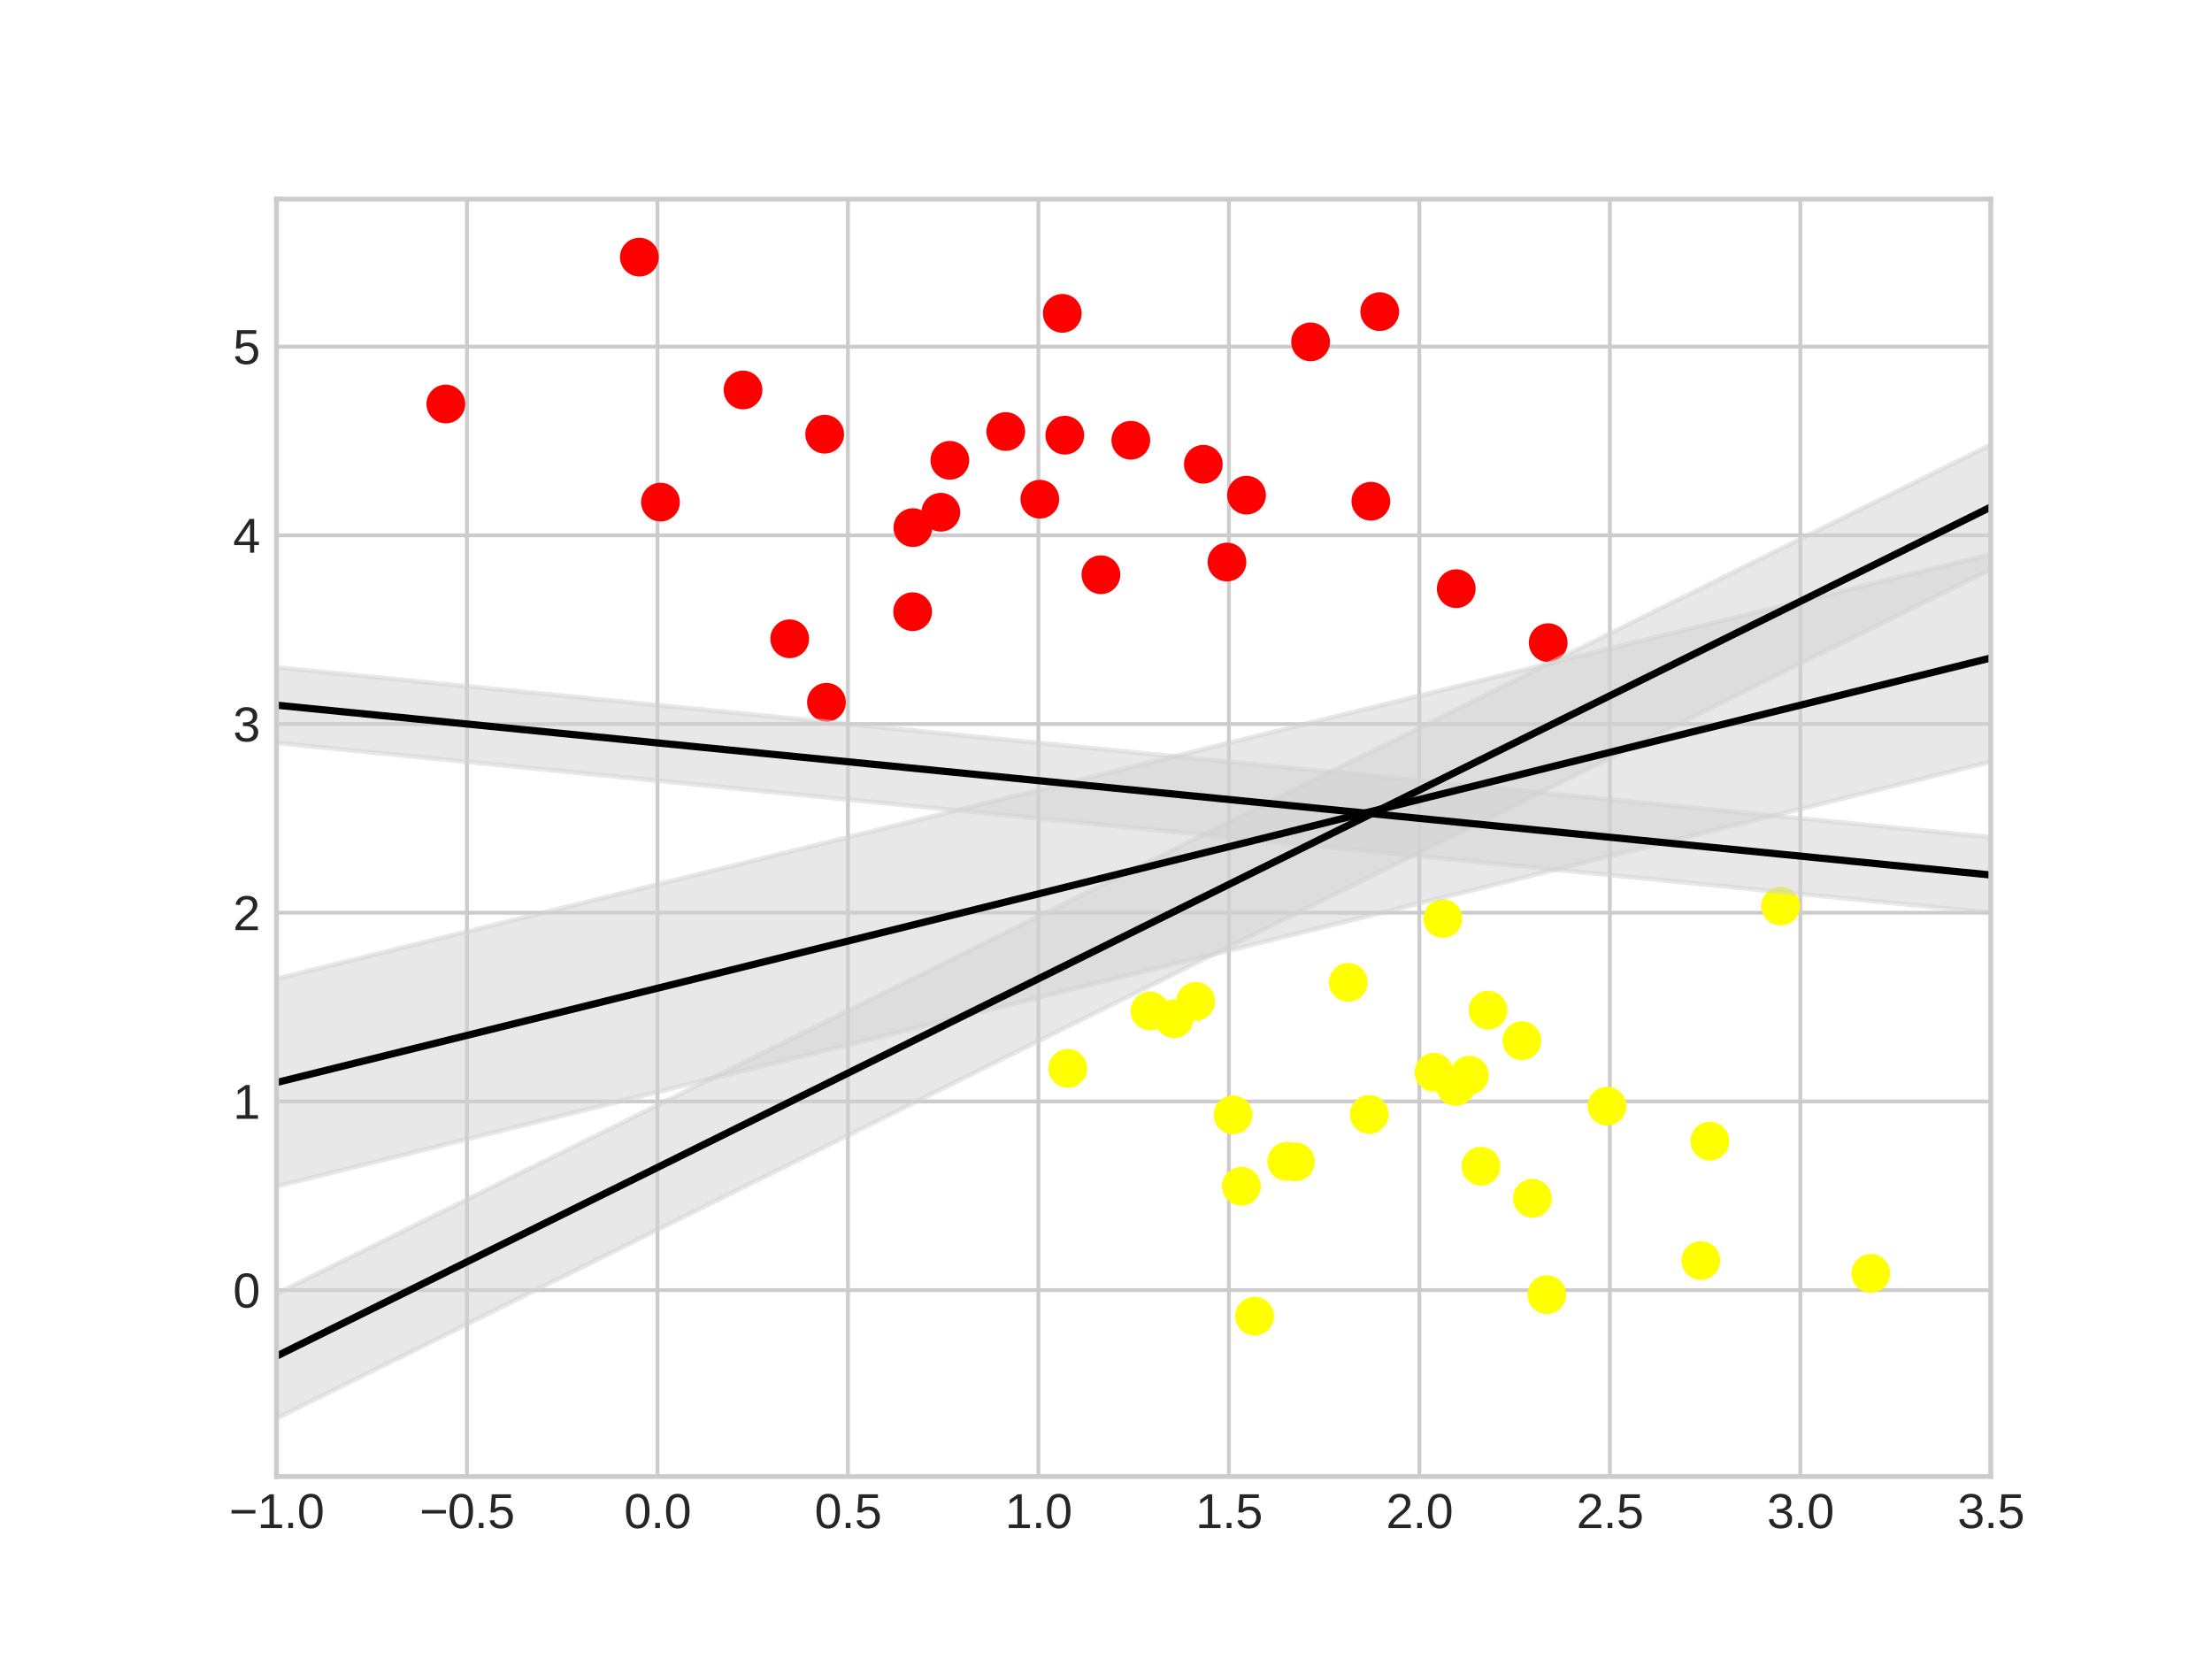 <?xml version="1.0" encoding="utf-8" standalone="no"?>
<!DOCTYPE svg PUBLIC "-//W3C//DTD SVG 1.1//EN"
  "http://www.w3.org/Graphics/SVG/1.1/DTD/svg11.dtd">
<svg xmlns:xlink="http://www.w3.org/1999/xlink" width="460.8pt" height="345.6pt" viewBox="0 0 460.8 345.6" xmlns="http://www.w3.org/2000/svg" version="1.1">
 <defs>
  <style type="text/css">*{stroke-linejoin: round; stroke-linecap: butt}</style>
 </defs>
 <g id="figure_1">
  <g id="patch_1">
   <path d="M 0 345.6 
L 460.8 345.6 
L 460.8 0 
L 0 0 
z
" style="fill: #ffffff"/>
  </g>
  <g id="axes_1">
   <g id="patch_2">
    <path d="M 57.6 307.584 
L 414.72 307.584 
L 414.72 41.472 
L 57.6 41.472 
z
" style="fill: #ffffff"/>
   </g>
   <g id="matplotlib.axis_1">
    <g id="xtick_1">
     <g id="line2d_1">
      <path d="M 57.6 307.584 
L 57.6 41.472 
" clip-path="url(#p863ccedb17)" style="fill: none; stroke: #cccccc; stroke-width: 0.8; stroke-linecap: round"/>
     </g>
     <g id="line2d_2"/>
     <g id="text_1">
      <!-- −1.0 -->
      <g style="fill: #262626" transform="translate(47.73 318.331) scale(0.1 -0.1)">
       <defs>
        <path id="LiberationSans-2212" d="M 316 1900 
L 316 2356 
L 3425 2356 
L 3425 1900 
L 316 1900 
z
" transform="scale(0.016)"/>
        <path id="LiberationSans-31" d="M 488 0 
L 488 478 
L 1609 478 
L 1609 3866 
L 616 3156 
L 616 3688 
L 1656 4403 
L 2175 4403 
L 2175 478 
L 3247 478 
L 3247 0 
L 488 0 
z
" transform="scale(0.016)"/>
        <path id="LiberationSans-2e" d="M 584 0 
L 584 684 
L 1194 684 
L 1194 0 
L 584 0 
z
" transform="scale(0.016)"/>
        <path id="LiberationSans-30" d="M 3309 2203 
Q 3309 1100 2920 518 
Q 2531 -63 1772 -63 
Q 1013 -63 631 515 
Q 250 1094 250 2203 
Q 250 3338 620 3903 
Q 991 4469 1791 4469 
Q 2569 4469 2939 3897 
Q 3309 3325 3309 2203 
z
M 2738 2203 
Q 2738 3156 2517 3584 
Q 2297 4013 1791 4013 
Q 1272 4013 1045 3591 
Q 819 3169 819 2203 
Q 819 1266 1048 831 
Q 1278 397 1778 397 
Q 2275 397 2506 840 
Q 2738 1284 2738 2203 
z
" transform="scale(0.016)"/>
       </defs>
       <use xlink:href="#LiberationSans-2212"/>
       <use xlink:href="#LiberationSans-31" x="58.398"/>
       <use xlink:href="#LiberationSans-2e" x="114.014"/>
       <use xlink:href="#LiberationSans-30" x="141.797"/>
      </g>
     </g>
    </g>
    <g id="xtick_2">
     <g id="line2d_3">
      <path d="M 97.28 307.584 
L 97.28 41.472 
" clip-path="url(#p863ccedb17)" style="fill: none; stroke: #cccccc; stroke-width: 0.8; stroke-linecap: round"/>
     </g>
     <g id="line2d_4"/>
     <g id="text_2">
      <!-- −0.5 -->
      <g style="fill: #262626" transform="translate(87.41 318.331) scale(0.1 -0.1)">
       <defs>
        <path id="LiberationSans-35" d="M 3291 1434 
Q 3291 738 2877 337 
Q 2463 -63 1728 -63 
Q 1113 -63 734 206 
Q 356 475 256 984 
L 825 1050 
Q 1003 397 1741 397 
Q 2194 397 2450 670 
Q 2706 944 2706 1422 
Q 2706 1838 2448 2094 
Q 2191 2350 1753 2350 
Q 1525 2350 1328 2278 
Q 1131 2206 934 2034 
L 384 2034 
L 531 4403 
L 3034 4403 
L 3034 3925 
L 1044 3925 
L 959 2528 
Q 1325 2809 1869 2809 
Q 2519 2809 2905 2428 
Q 3291 2047 3291 1434 
z
" transform="scale(0.016)"/>
       </defs>
       <use xlink:href="#LiberationSans-2212"/>
       <use xlink:href="#LiberationSans-30" x="58.398"/>
       <use xlink:href="#LiberationSans-2e" x="114.014"/>
       <use xlink:href="#LiberationSans-35" x="141.797"/>
      </g>
     </g>
    </g>
    <g id="xtick_3">
     <g id="line2d_5">
      <path d="M 136.96 307.584 
L 136.96 41.472 
" clip-path="url(#p863ccedb17)" style="fill: none; stroke: #cccccc; stroke-width: 0.8; stroke-linecap: round"/>
     </g>
     <g id="line2d_6"/>
     <g id="text_3">
      <!-- 0.0 -->
      <g style="fill: #262626" transform="translate(130.01 318.331) scale(0.1 -0.1)">
       <use xlink:href="#LiberationSans-30"/>
       <use xlink:href="#LiberationSans-2e" x="55.615"/>
       <use xlink:href="#LiberationSans-30" x="83.398"/>
      </g>
     </g>
    </g>
    <g id="xtick_4">
     <g id="line2d_7">
      <path d="M 176.64 307.584 
L 176.64 41.472 
" clip-path="url(#p863ccedb17)" style="fill: none; stroke: #cccccc; stroke-width: 0.8; stroke-linecap: round"/>
     </g>
     <g id="line2d_8"/>
     <g id="text_4">
      <!-- 0.5 -->
      <g style="fill: #262626" transform="translate(169.69 318.331) scale(0.1 -0.1)">
       <use xlink:href="#LiberationSans-30"/>
       <use xlink:href="#LiberationSans-2e" x="55.615"/>
       <use xlink:href="#LiberationSans-35" x="83.398"/>
      </g>
     </g>
    </g>
    <g id="xtick_5">
     <g id="line2d_9">
      <path d="M 216.32 307.584 
L 216.32 41.472 
" clip-path="url(#p863ccedb17)" style="fill: none; stroke: #cccccc; stroke-width: 0.8; stroke-linecap: round"/>
     </g>
     <g id="line2d_10"/>
     <g id="text_5">
      <!-- 1.0 -->
      <g style="fill: #262626" transform="translate(209.37 318.331) scale(0.1 -0.1)">
       <use xlink:href="#LiberationSans-31"/>
       <use xlink:href="#LiberationSans-2e" x="55.615"/>
       <use xlink:href="#LiberationSans-30" x="83.398"/>
      </g>
     </g>
    </g>
    <g id="xtick_6">
     <g id="line2d_11">
      <path d="M 256 307.584 
L 256 41.472 
" clip-path="url(#p863ccedb17)" style="fill: none; stroke: #cccccc; stroke-width: 0.8; stroke-linecap: round"/>
     </g>
     <g id="line2d_12"/>
     <g id="text_6">
      <!-- 1.5 -->
      <g style="fill: #262626" transform="translate(249.05 318.331) scale(0.1 -0.1)">
       <use xlink:href="#LiberationSans-31"/>
       <use xlink:href="#LiberationSans-2e" x="55.615"/>
       <use xlink:href="#LiberationSans-35" x="83.398"/>
      </g>
     </g>
    </g>
    <g id="xtick_7">
     <g id="line2d_13">
      <path d="M 295.68 307.584 
L 295.68 41.472 
" clip-path="url(#p863ccedb17)" style="fill: none; stroke: #cccccc; stroke-width: 0.8; stroke-linecap: round"/>
     </g>
     <g id="line2d_14"/>
     <g id="text_7">
      <!-- 2.0 -->
      <g style="fill: #262626" transform="translate(288.73 318.331) scale(0.1 -0.1)">
       <defs>
        <path id="LiberationSans-32" d="M 322 0 
L 322 397 
Q 481 763 711 1042 
Q 941 1322 1194 1548 
Q 1447 1775 1695 1969 
Q 1944 2163 2144 2356 
Q 2344 2550 2467 2762 
Q 2591 2975 2591 3244 
Q 2591 3606 2378 3806 
Q 2166 4006 1788 4006 
Q 1428 4006 1195 3811 
Q 963 3616 922 3263 
L 347 3316 
Q 409 3844 795 4156 
Q 1181 4469 1788 4469 
Q 2453 4469 2811 4155 
Q 3169 3841 3169 3263 
Q 3169 3006 3051 2753 
Q 2934 2500 2703 2247 
Q 2472 1994 1819 1463 
Q 1459 1169 1246 933 
Q 1034 697 941 478 
L 3238 478 
L 3238 0 
L 322 0 
z
" transform="scale(0.016)"/>
       </defs>
       <use xlink:href="#LiberationSans-32"/>
       <use xlink:href="#LiberationSans-2e" x="55.615"/>
       <use xlink:href="#LiberationSans-30" x="83.398"/>
      </g>
     </g>
    </g>
    <g id="xtick_8">
     <g id="line2d_15">
      <path d="M 335.36 307.584 
L 335.36 41.472 
" clip-path="url(#p863ccedb17)" style="fill: none; stroke: #cccccc; stroke-width: 0.8; stroke-linecap: round"/>
     </g>
     <g id="line2d_16"/>
     <g id="text_8">
      <!-- 2.5 -->
      <g style="fill: #262626" transform="translate(328.41 318.331) scale(0.1 -0.1)">
       <use xlink:href="#LiberationSans-32"/>
       <use xlink:href="#LiberationSans-2e" x="55.615"/>
       <use xlink:href="#LiberationSans-35" x="83.398"/>
      </g>
     </g>
    </g>
    <g id="xtick_9">
     <g id="line2d_17">
      <path d="M 375.04 307.584 
L 375.04 41.472 
" clip-path="url(#p863ccedb17)" style="fill: none; stroke: #cccccc; stroke-width: 0.8; stroke-linecap: round"/>
     </g>
     <g id="line2d_18"/>
     <g id="text_9">
      <!-- 3.0 -->
      <g style="fill: #262626" transform="translate(368.09 318.331) scale(0.1 -0.1)">
       <defs>
        <path id="LiberationSans-33" d="M 3278 1216 
Q 3278 606 2890 271 
Q 2503 -63 1784 -63 
Q 1116 -63 717 239 
Q 319 541 244 1131 
L 825 1184 
Q 938 403 1784 403 
Q 2209 403 2451 612 
Q 2694 822 2694 1234 
Q 2694 1594 2417 1795 
Q 2141 1997 1619 1997 
L 1300 1997 
L 1300 2484 
L 1606 2484 
Q 2069 2484 2323 2686 
Q 2578 2888 2578 3244 
Q 2578 3597 2370 3801 
Q 2163 4006 1753 4006 
Q 1381 4006 1151 3815 
Q 922 3625 884 3278 
L 319 3322 
Q 381 3863 767 4166 
Q 1153 4469 1759 4469 
Q 2422 4469 2789 4161 
Q 3156 3853 3156 3303 
Q 3156 2881 2920 2617 
Q 2684 2353 2234 2259 
L 2234 2247 
Q 2728 2194 3003 1916 
Q 3278 1638 3278 1216 
z
" transform="scale(0.016)"/>
       </defs>
       <use xlink:href="#LiberationSans-33"/>
       <use xlink:href="#LiberationSans-2e" x="55.615"/>
       <use xlink:href="#LiberationSans-30" x="83.398"/>
      </g>
     </g>
    </g>
    <g id="xtick_10">
     <g id="line2d_19">
      <path d="M 414.72 307.584 
L 414.72 41.472 
" clip-path="url(#p863ccedb17)" style="fill: none; stroke: #cccccc; stroke-width: 0.8; stroke-linecap: round"/>
     </g>
     <g id="line2d_20"/>
     <g id="text_10">
      <!-- 3.5 -->
      <g style="fill: #262626" transform="translate(407.77 318.331) scale(0.1 -0.1)">
       <use xlink:href="#LiberationSans-33"/>
       <use xlink:href="#LiberationSans-2e" x="55.615"/>
       <use xlink:href="#LiberationSans-35" x="83.398"/>
      </g>
     </g>
    </g>
   </g>
   <g id="matplotlib.axis_2">
    <g id="ytick_1">
     <g id="line2d_21">
      <path d="M 57.6 268.758 
L 414.72 268.758 
" clip-path="url(#p863ccedb17)" style="fill: none; stroke: #cccccc; stroke-width: 0.8; stroke-linecap: round"/>
     </g>
     <g id="line2d_22"/>
     <g id="text_11">
      <!-- 0 -->
      <g style="fill: #262626" transform="translate(48.539 272.381) scale(0.1 -0.1)">
       <use xlink:href="#LiberationSans-30"/>
      </g>
     </g>
    </g>
    <g id="ytick_2">
     <g id="line2d_23">
      <path d="M 57.6 229.448 
L 414.72 229.448 
" clip-path="url(#p863ccedb17)" style="fill: none; stroke: #cccccc; stroke-width: 0.8; stroke-linecap: round"/>
     </g>
     <g id="line2d_24"/>
     <g id="text_12">
      <!-- 1 -->
      <g style="fill: #262626" transform="translate(48.539 233.072) scale(0.1 -0.1)">
       <use xlink:href="#LiberationSans-31"/>
      </g>
     </g>
    </g>
    <g id="ytick_3">
     <g id="line2d_25">
      <path d="M 57.6 190.139 
L 414.72 190.139 
" clip-path="url(#p863ccedb17)" style="fill: none; stroke: #cccccc; stroke-width: 0.8; stroke-linecap: round"/>
     </g>
     <g id="line2d_26"/>
     <g id="text_13">
      <!-- 2 -->
      <g style="fill: #262626" transform="translate(48.539 193.762) scale(0.1 -0.1)">
       <use xlink:href="#LiberationSans-32"/>
      </g>
     </g>
    </g>
    <g id="ytick_4">
     <g id="line2d_27">
      <path d="M 57.6 150.829 
L 414.72 150.829 
" clip-path="url(#p863ccedb17)" style="fill: none; stroke: #cccccc; stroke-width: 0.8; stroke-linecap: round"/>
     </g>
     <g id="line2d_28"/>
     <g id="text_14">
      <!-- 3 -->
      <g style="fill: #262626" transform="translate(48.539 154.453) scale(0.1 -0.1)">
       <use xlink:href="#LiberationSans-33"/>
      </g>
     </g>
    </g>
    <g id="ytick_5">
     <g id="line2d_29">
      <path d="M 57.6 111.52 
L 414.72 111.52 
" clip-path="url(#p863ccedb17)" style="fill: none; stroke: #cccccc; stroke-width: 0.8; stroke-linecap: round"/>
     </g>
     <g id="line2d_30"/>
     <g id="text_15">
      <!-- 4 -->
      <g style="fill: #262626" transform="translate(48.539 115.143) scale(0.1 -0.1)">
       <defs>
        <path id="LiberationSans-34" d="M 2753 997 
L 2753 0 
L 2222 0 
L 2222 997 
L 147 997 
L 147 1434 
L 2163 4403 
L 2753 4403 
L 2753 1441 
L 3372 1441 
L 3372 997 
L 2753 997 
z
M 2222 3769 
Q 2216 3750 2134 3603 
Q 2053 3456 2013 3397 
L 884 1734 
L 716 1503 
L 666 1441 
L 2222 1441 
L 2222 3769 
z
" transform="scale(0.016)"/>
       </defs>
       <use xlink:href="#LiberationSans-34"/>
      </g>
     </g>
    </g>
    <g id="ytick_6">
     <g id="line2d_31">
      <path d="M 57.6 72.211 
L 414.72 72.211 
" clip-path="url(#p863ccedb17)" style="fill: none; stroke: #cccccc; stroke-width: 0.8; stroke-linecap: round"/>
     </g>
     <g id="line2d_32"/>
     <g id="text_16">
      <!-- 5 -->
      <g style="fill: #262626" transform="translate(48.539 75.834) scale(0.1 -0.1)">
       <use xlink:href="#LiberationSans-35"/>
      </g>
     </g>
    </g>
   </g>
   <g id="PathCollection_1">
    <defs>
     <path id="C0_0_eedd804f70" d="M 0 3.536 
C 0.938 3.536 1.837 3.163 2.5 2.5 
C 3.163 1.837 3.536 0.938 3.536 -0 
C 3.536 -0.938 3.163 -1.837 2.5 -2.5 
C 1.837 -3.163 0.938 -3.536 0 -3.536 
C -0.938 -3.536 -1.837 -3.163 -2.5 -2.5 
C -3.163 -1.837 -3.536 -0.938 -3.536 0 
C -3.536 0.938 -3.163 1.837 -2.5 2.5 
C -1.837 3.163 -0.938 3.536 0 3.536 
z
"/>
    </defs>
    <g clip-path="url(#p863ccedb17)">
     <use xlink:href="#C0_0_eedd804f70" x="249.081" y="208.601" style="fill: #ffff00; stroke: #ffff00"/>
    </g>
    <g clip-path="url(#p863ccedb17)">
     <use xlink:href="#C0_0_eedd804f70" x="280.868" y="204.639" style="fill: #ffff00; stroke: #ffff00"/>
    </g>
    <g clip-path="url(#p863ccedb17)">
     <use xlink:href="#C0_0_eedd804f70" x="250.674" y="96.709" style="fill: #ff0000; stroke: #ff0000"/>
    </g>
    <g clip-path="url(#p863ccedb17)">
     <use xlink:href="#C0_0_eedd804f70" x="285.579" y="104.417" style="fill: #ff0000; stroke: #ff0000"/>
    </g>
    <g clip-path="url(#p863ccedb17)">
     <use xlink:href="#C0_0_eedd804f70" x="303.233" y="226.337" style="fill: #ffff00; stroke: #ffff00"/>
    </g>
    <g clip-path="url(#p863ccedb17)">
     <use xlink:href="#C0_0_eedd804f70" x="354.32" y="262.595" style="fill: #ffff00; stroke: #ffff00"/>
    </g>
    <g clip-path="url(#p863ccedb17)">
     <use xlink:href="#C0_0_eedd804f70" x="389.734" y="265.259" style="fill: #ffff00; stroke: #ffff00"/>
    </g>
    <g clip-path="url(#p863ccedb17)">
     <use xlink:href="#C0_0_eedd804f70" x="300.566" y="191.35" style="fill: #ffff00; stroke: #ffff00"/>
    </g>
    <g clip-path="url(#p863ccedb17)">
     <use xlink:href="#C0_0_eedd804f70" x="298.724" y="223.369" style="fill: #ffff00; stroke: #ffff00"/>
    </g>
    <g clip-path="url(#p863ccedb17)">
     <use xlink:href="#C0_0_eedd804f70" x="133.191" y="53.568" style="fill: #ff0000; stroke: #ff0000"/>
    </g>
    <g clip-path="url(#p863ccedb17)">
     <use xlink:href="#C0_0_eedd804f70" x="273.018" y="71.219" style="fill: #ff0000; stroke: #ff0000"/>
    </g>
    <g clip-path="url(#p863ccedb17)">
     <use xlink:href="#C0_0_eedd804f70" x="154.784" y="81.241" style="fill: #ff0000; stroke: #ff0000"/>
    </g>
    <g clip-path="url(#p863ccedb17)">
     <use xlink:href="#C0_0_eedd804f70" x="221.815" y="90.659" style="fill: #ff0000; stroke: #ff0000"/>
    </g>
    <g clip-path="url(#p863ccedb17)">
     <use xlink:href="#C0_0_eedd804f70" x="258.602" y="247.124" style="fill: #ffff00; stroke: #ffff00"/>
    </g>
    <g clip-path="url(#p863ccedb17)">
     <use xlink:href="#C0_0_eedd804f70" x="255.598" y="117.083" style="fill: #ff0000; stroke: #ff0000"/>
    </g>
    <g clip-path="url(#p863ccedb17)">
     <use xlink:href="#C0_0_eedd804f70" x="229.344" y="119.723" style="fill: #ff0000; stroke: #ff0000"/>
    </g>
    <g clip-path="url(#p863ccedb17)">
     <use xlink:href="#C0_0_eedd804f70" x="195.994" y="106.708" style="fill: #ff0000; stroke: #ff0000"/>
    </g>
    <g clip-path="url(#p863ccedb17)">
     <use xlink:href="#C0_0_eedd804f70" x="319.224" y="249.623" style="fill: #ffff00; stroke: #ffff00"/>
    </g>
    <g clip-path="url(#p863ccedb17)">
     <use xlink:href="#C0_0_eedd804f70" x="172.164" y="146.297" style="fill: #ff0000; stroke: #ff0000"/>
    </g>
    <g clip-path="url(#p863ccedb17)">
     <use xlink:href="#C0_0_eedd804f70" x="209.522" y="89.894" style="fill: #ff0000; stroke: #ff0000"/>
    </g>
    <g clip-path="url(#p863ccedb17)">
     <use xlink:href="#C0_0_eedd804f70" x="269.862" y="242.026" style="fill: #ffff00; stroke: #ffff00"/>
    </g>
    <g clip-path="url(#p863ccedb17)">
     <use xlink:href="#C0_0_eedd804f70" x="317.035" y="216.806" style="fill: #ffff00; stroke: #ffff00"/>
    </g>
    <g clip-path="url(#p863ccedb17)">
     <use xlink:href="#C0_0_eedd804f70" x="256.864" y="232.246" style="fill: #ffff00; stroke: #ffff00"/>
    </g>
    <g clip-path="url(#p863ccedb17)">
     <use xlink:href="#C0_0_eedd804f70" x="268.046" y="241.951" style="fill: #ffff00; stroke: #ffff00"/>
    </g>
    <g clip-path="url(#p863ccedb17)">
     <use xlink:href="#C0_0_eedd804f70" x="334.782" y="230.429" style="fill: #ffff00; stroke: #ffff00"/>
    </g>
    <g clip-path="url(#p863ccedb17)">
     <use xlink:href="#C0_0_eedd804f70" x="322.513" y="133.88" style="fill: #ff0000; stroke: #ff0000"/>
    </g>
    <g clip-path="url(#p863ccedb17)">
     <use xlink:href="#C0_0_eedd804f70" x="190.169" y="109.911" style="fill: #ff0000; stroke: #ff0000"/>
    </g>
    <g clip-path="url(#p863ccedb17)">
     <use xlink:href="#C0_0_eedd804f70" x="92.874" y="84.162" style="fill: #ff0000; stroke: #ff0000"/>
    </g>
    <g clip-path="url(#p863ccedb17)">
     <use xlink:href="#C0_0_eedd804f70" x="308.514" y="242.947" style="fill: #ffff00; stroke: #ffff00"/>
    </g>
    <g clip-path="url(#p863ccedb17)">
     <use xlink:href="#C0_0_eedd804f70" x="303.362" y="122.628" style="fill: #ff0000; stroke: #ff0000"/>
    </g>
    <g clip-path="url(#p863ccedb17)">
     <use xlink:href="#C0_0_eedd804f70" x="309.983" y="210.436" style="fill: #ffff00; stroke: #ffff00"/>
    </g>
    <g clip-path="url(#p863ccedb17)">
     <use xlink:href="#C0_0_eedd804f70" x="171.798" y="90.453" style="fill: #ff0000; stroke: #ff0000"/>
    </g>
    <g clip-path="url(#p863ccedb17)">
     <use xlink:href="#C0_0_eedd804f70" x="235.572" y="91.708" style="fill: #ff0000; stroke: #ff0000"/>
    </g>
    <g clip-path="url(#p863ccedb17)">
     <use xlink:href="#C0_0_eedd804f70" x="137.589" y="104.596" style="fill: #ff0000; stroke: #ff0000"/>
    </g>
    <g clip-path="url(#p863ccedb17)">
     <use xlink:href="#C0_0_eedd804f70" x="287.422" y="64.923" style="fill: #ff0000; stroke: #ff0000"/>
    </g>
    <g clip-path="url(#p863ccedb17)">
     <use xlink:href="#C0_0_eedd804f70" x="285.231" y="232.146" style="fill: #ffff00; stroke: #ffff00"/>
    </g>
    <g clip-path="url(#p863ccedb17)">
     <use xlink:href="#C0_0_eedd804f70" x="306.109" y="223.99" style="fill: #ffff00; stroke: #ffff00"/>
    </g>
    <g clip-path="url(#p863ccedb17)">
     <use xlink:href="#C0_0_eedd804f70" x="221.296" y="65.278" style="fill: #ff0000; stroke: #ff0000"/>
    </g>
    <g clip-path="url(#p863ccedb17)">
     <use xlink:href="#C0_0_eedd804f70" x="322.239" y="269.704" style="fill: #ffff00; stroke: #ffff00"/>
    </g>
    <g clip-path="url(#p863ccedb17)">
     <use xlink:href="#C0_0_eedd804f70" x="190.114" y="127.424" style="fill: #ff0000; stroke: #ff0000"/>
    </g>
    <g clip-path="url(#p863ccedb17)">
     <use xlink:href="#C0_0_eedd804f70" x="222.443" y="222.556" style="fill: #ffff00; stroke: #ffff00"/>
    </g>
    <g clip-path="url(#p863ccedb17)">
     <use xlink:href="#C0_0_eedd804f70" x="259.676" y="103.148" style="fill: #ff0000; stroke: #ff0000"/>
    </g>
    <g clip-path="url(#p863ccedb17)">
     <use xlink:href="#C0_0_eedd804f70" x="261.347" y="274.186" style="fill: #ffff00; stroke: #ffff00"/>
    </g>
    <g clip-path="url(#p863ccedb17)">
     <use xlink:href="#C0_0_eedd804f70" x="244.586" y="212.224" style="fill: #ffff00; stroke: #ffff00"/>
    </g>
    <g clip-path="url(#p863ccedb17)">
     <use xlink:href="#C0_0_eedd804f70" x="216.616" y="103.993" style="fill: #ff0000; stroke: #ff0000"/>
    </g>
    <g clip-path="url(#p863ccedb17)">
     <use xlink:href="#C0_0_eedd804f70" x="239.571" y="210.607" style="fill: #ffff00; stroke: #ffff00"/>
    </g>
    <g clip-path="url(#p863ccedb17)">
     <use xlink:href="#C0_0_eedd804f70" x="370.931" y="188.755" style="fill: #ffff00; stroke: #ffff00"/>
    </g>
    <g clip-path="url(#p863ccedb17)">
     <use xlink:href="#C0_0_eedd804f70" x="164.509" y="133.07" style="fill: #ff0000; stroke: #ff0000"/>
    </g>
    <g clip-path="url(#p863ccedb17)">
     <use xlink:href="#C0_0_eedd804f70" x="356.195" y="237.715" style="fill: #ffff00; stroke: #ffff00"/>
    </g>
    <g clip-path="url(#p863ccedb17)">
     <use xlink:href="#C0_0_eedd804f70" x="197.871" y="95.891" style="fill: #ff0000; stroke: #ff0000"/>
    </g>
   </g>
   <g id="PolyCollection_1">
    <defs>
     <path id="m92d70a4794" d="M 57.6 -76.056 
L 57.6 -50.112 
L 64.888 -53.722 
L 72.176 -57.332 
L 79.464 -60.942 
L 86.753 -64.552 
L 94.041 -68.162 
L 101.329 -71.772 
L 108.617 -75.382 
L 115.905 -78.992 
L 123.193 -82.602 
L 130.482 -86.212 
L 137.77 -89.823 
L 145.058 -93.433 
L 152.346 -97.043 
L 159.634 -100.653 
L 166.922 -104.263 
L 174.211 -107.873 
L 181.499 -111.483 
L 188.787 -115.093 
L 196.075 -118.703 
L 203.363 -122.313 
L 210.651 -125.923 
L 217.94 -129.533 
L 225.228 -133.143 
L 232.516 -136.753 
L 239.804 -140.363 
L 247.092 -143.973 
L 254.38 -147.583 
L 261.669 -151.193 
L 268.957 -154.803 
L 276.245 -158.413 
L 283.533 -162.023 
L 290.821 -165.634 
L 298.109 -169.244 
L 305.398 -172.854 
L 312.686 -176.464 
L 319.974 -180.074 
L 327.262 -183.684 
L 334.55 -187.294 
L 341.838 -190.904 
L 349.127 -194.514 
L 356.415 -198.124 
L 363.703 -201.734 
L 370.991 -205.344 
L 378.279 -208.954 
L 385.567 -212.564 
L 392.856 -216.174 
L 400.144 -219.784 
L 407.432 -223.394 
L 414.72 -227.004 
L 414.72 -252.949 
L 414.72 -252.949 
L 407.432 -249.338 
L 400.144 -245.728 
L 392.856 -242.118 
L 385.567 -238.508 
L 378.279 -234.898 
L 370.991 -231.288 
L 363.703 -227.678 
L 356.415 -224.068 
L 349.127 -220.458 
L 341.838 -216.848 
L 334.55 -213.238 
L 327.262 -209.628 
L 319.974 -206.018 
L 312.686 -202.408 
L 305.398 -198.798 
L 298.109 -195.188 
L 290.821 -191.578 
L 283.533 -187.968 
L 276.245 -184.358 
L 268.957 -180.748 
L 261.669 -177.138 
L 254.38 -173.527 
L 247.092 -169.917 
L 239.804 -166.307 
L 232.516 -162.697 
L 225.228 -159.087 
L 217.94 -155.477 
L 210.651 -151.867 
L 203.363 -148.257 
L 196.075 -144.647 
L 188.787 -141.037 
L 181.499 -137.427 
L 174.211 -133.817 
L 166.922 -130.207 
L 159.634 -126.597 
L 152.346 -122.987 
L 145.058 -119.377 
L 137.77 -115.767 
L 130.482 -112.157 
L 123.193 -108.547 
L 115.905 -104.937 
L 108.617 -101.327 
L 101.329 -97.716 
L 94.041 -94.106 
L 86.753 -90.496 
L 79.464 -86.886 
L 72.176 -83.276 
L 64.888 -79.666 
L 57.6 -76.056 
z
" style="stroke: #d3d3d3; stroke-opacity: 0.5"/>
    </defs>
    <g clip-path="url(#p863ccedb17)">
     <use xlink:href="#m92d70a4794" x="0" y="345.6" style="fill: #d3d3d3; fill-opacity: 0.5; stroke: #d3d3d3; stroke-opacity: 0.5"/>
    </g>
   </g>
   <g id="PolyCollection_2">
    <defs>
     <path id="md1dc8136b8" d="M 57.6 -141.703 
L 57.6 -98.463 
L 64.888 -100.268 
L 72.176 -102.073 
L 79.464 -103.878 
L 86.753 -105.683 
L 94.041 -107.488 
L 101.329 -109.293 
L 108.617 -111.098 
L 115.905 -112.903 
L 123.193 -114.708 
L 130.482 -116.513 
L 137.77 -118.318 
L 145.058 -120.123 
L 152.346 -121.928 
L 159.634 -123.733 
L 166.922 -125.538 
L 174.211 -127.343 
L 181.499 -129.148 
L 188.787 -130.953 
L 196.075 -132.758 
L 203.363 -134.563 
L 210.651 -136.368 
L 217.94 -138.173 
L 225.228 -139.978 
L 232.516 -141.783 
L 239.804 -143.588 
L 247.092 -145.393 
L 254.38 -147.198 
L 261.669 -149.003 
L 268.957 -150.808 
L 276.245 -152.613 
L 283.533 -154.418 
L 290.821 -156.223 
L 298.109 -158.028 
L 305.398 -159.833 
L 312.686 -161.638 
L 319.974 -163.443 
L 327.262 -165.248 
L 334.55 -167.053 
L 341.838 -168.858 
L 349.127 -170.664 
L 356.415 -172.469 
L 363.703 -174.274 
L 370.991 -176.079 
L 378.279 -177.884 
L 385.567 -179.689 
L 392.856 -181.494 
L 400.144 -183.299 
L 407.432 -185.104 
L 414.72 -186.909 
L 414.72 -230.149 
L 414.72 -230.149 
L 407.432 -228.344 
L 400.144 -226.539 
L 392.856 -224.734 
L 385.567 -222.929 
L 378.279 -221.124 
L 370.991 -219.319 
L 363.703 -217.514 
L 356.415 -215.709 
L 349.127 -213.904 
L 341.838 -212.099 
L 334.55 -210.294 
L 327.262 -208.489 
L 319.974 -206.684 
L 312.686 -204.879 
L 305.398 -203.074 
L 298.109 -201.269 
L 290.821 -199.464 
L 283.533 -197.659 
L 276.245 -195.854 
L 268.957 -194.049 
L 261.669 -192.244 
L 254.38 -190.439 
L 247.092 -188.634 
L 239.804 -186.829 
L 232.516 -185.023 
L 225.228 -183.218 
L 217.94 -181.413 
L 210.651 -179.608 
L 203.363 -177.803 
L 196.075 -175.998 
L 188.787 -174.193 
L 181.499 -172.388 
L 174.211 -170.583 
L 166.922 -168.778 
L 159.634 -166.973 
L 152.346 -165.168 
L 145.058 -163.363 
L 137.77 -161.558 
L 130.482 -159.753 
L 123.193 -157.948 
L 115.905 -156.143 
L 108.617 -154.338 
L 101.329 -152.533 
L 94.041 -150.728 
L 86.753 -148.923 
L 79.464 -147.118 
L 72.176 -145.313 
L 64.888 -143.508 
L 57.6 -141.703 
z
" style="stroke: #d3d3d3; stroke-opacity: 0.5"/>
    </defs>
    <g clip-path="url(#p863ccedb17)">
     <use xlink:href="#md1dc8136b8" x="0" y="345.6" style="fill: #d3d3d3; fill-opacity: 0.5; stroke: #d3d3d3; stroke-opacity: 0.5"/>
    </g>
   </g>
   <g id="PolyCollection_3">
    <defs>
     <path id="m0afcef5c5f" d="M 57.6 -206.563 
L 57.6 -190.84 
L 64.888 -190.118 
L 72.176 -189.396 
L 79.464 -188.674 
L 86.753 -187.952 
L 94.041 -187.23 
L 101.329 -186.508 
L 108.617 -185.786 
L 115.905 -185.064 
L 123.193 -184.342 
L 130.482 -183.62 
L 137.77 -182.898 
L 145.058 -182.176 
L 152.346 -181.454 
L 159.634 -180.732 
L 166.922 -180.01 
L 174.211 -179.288 
L 181.499 -178.566 
L 188.787 -177.843 
L 196.075 -177.121 
L 203.363 -176.399 
L 210.651 -175.677 
L 217.94 -174.955 
L 225.228 -174.233 
L 232.516 -173.511 
L 239.804 -172.789 
L 247.092 -172.067 
L 254.38 -171.345 
L 261.669 -170.623 
L 268.957 -169.901 
L 276.245 -169.179 
L 283.533 -168.457 
L 290.821 -167.735 
L 298.109 -167.013 
L 305.398 -166.291 
L 312.686 -165.569 
L 319.974 -164.847 
L 327.262 -164.125 
L 334.55 -163.403 
L 341.838 -162.681 
L 349.127 -161.959 
L 356.415 -161.237 
L 363.703 -160.515 
L 370.991 -159.793 
L 378.279 -159.071 
L 385.567 -158.349 
L 392.856 -157.627 
L 400.144 -156.905 
L 407.432 -156.183 
L 414.72 -155.461 
L 414.72 -171.185 
L 414.72 -171.185 
L 407.432 -171.907 
L 400.144 -172.629 
L 392.856 -173.351 
L 385.567 -174.073 
L 378.279 -174.795 
L 370.991 -175.517 
L 363.703 -176.239 
L 356.415 -176.961 
L 349.127 -177.683 
L 341.838 -178.405 
L 334.55 -179.127 
L 327.262 -179.849 
L 319.974 -180.571 
L 312.686 -181.293 
L 305.398 -182.015 
L 298.109 -182.737 
L 290.821 -183.459 
L 283.533 -184.181 
L 276.245 -184.903 
L 268.957 -185.625 
L 261.669 -186.347 
L 254.38 -187.069 
L 247.092 -187.791 
L 239.804 -188.513 
L 232.516 -189.235 
L 225.228 -189.957 
L 217.94 -190.679 
L 210.651 -191.401 
L 203.363 -192.123 
L 196.075 -192.845 
L 188.787 -193.567 
L 181.499 -194.289 
L 174.211 -195.011 
L 166.922 -195.733 
L 159.634 -196.455 
L 152.346 -197.177 
L 145.058 -197.899 
L 137.77 -198.621 
L 130.482 -199.343 
L 123.193 -200.065 
L 115.905 -200.787 
L 108.617 -201.509 
L 101.329 -202.231 
L 94.041 -202.953 
L 86.753 -203.675 
L 79.464 -204.397 
L 72.176 -205.119 
L 64.888 -205.841 
L 57.6 -206.563 
z
" style="stroke: #d3d3d3; stroke-opacity: 0.5"/>
    </defs>
    <g clip-path="url(#p863ccedb17)">
     <use xlink:href="#m0afcef5c5f" x="0" y="345.6" style="fill: #d3d3d3; fill-opacity: 0.5; stroke: #d3d3d3; stroke-opacity: 0.5"/>
    </g>
   </g>
   <g id="line2d_33">
    <path d="M 57.6 282.516 
L 64.888 278.906 
L 72.176 275.296 
L 79.464 271.686 
L 86.753 268.076 
L 94.041 264.466 
L 101.329 260.856 
L 108.617 257.246 
L 115.905 253.636 
L 123.193 250.025 
L 130.482 246.415 
L 137.77 242.805 
L 145.058 239.195 
L 152.346 235.585 
L 159.634 231.975 
L 166.922 228.365 
L 174.211 224.755 
L 181.499 221.145 
L 188.787 217.535 
L 196.075 213.925 
L 203.363 210.315 
L 210.651 206.705 
L 217.94 203.095 
L 225.228 199.485 
L 232.516 195.875 
L 239.804 192.265 
L 247.092 188.655 
L 254.38 185.045 
L 261.669 181.435 
L 268.957 177.825 
L 276.245 174.214 
L 283.533 170.604 
L 290.821 166.994 
L 298.109 163.384 
L 305.398 159.774 
L 312.686 156.164 
L 319.974 152.554 
L 327.262 148.944 
L 334.55 145.334 
L 341.838 141.724 
L 349.127 138.114 
L 356.415 134.504 
L 363.703 130.894 
L 370.991 127.284 
L 378.279 123.674 
L 385.567 120.064 
L 392.856 116.454 
L 400.144 112.844 
L 407.432 109.234 
L 414.72 105.624 
" clip-path="url(#p863ccedb17)" style="fill: none; stroke: #000000; stroke-width: 1.5; stroke-linecap: round"/>
   </g>
   <g id="line2d_34">
    <path d="M 57.6 225.517 
L 64.888 223.712 
L 72.176 221.907 
L 79.464 220.102 
L 86.753 218.297 
L 94.041 216.492 
L 101.329 214.687 
L 108.617 212.882 
L 115.905 211.077 
L 123.193 209.272 
L 130.482 207.467 
L 137.77 205.662 
L 145.058 203.857 
L 152.346 202.052 
L 159.634 200.247 
L 166.922 198.442 
L 174.211 196.637 
L 181.499 194.832 
L 188.787 193.027 
L 196.075 191.222 
L 203.363 189.417 
L 210.651 187.612 
L 217.94 185.807 
L 225.228 184.002 
L 232.516 182.197 
L 239.804 180.392 
L 247.092 178.587 
L 254.38 176.782 
L 261.669 174.977 
L 268.957 173.172 
L 276.245 171.367 
L 283.533 169.562 
L 290.821 167.757 
L 298.109 165.951 
L 305.398 164.146 
L 312.686 162.341 
L 319.974 160.536 
L 327.262 158.731 
L 334.55 156.926 
L 341.838 155.121 
L 349.127 153.316 
L 356.415 151.511 
L 363.703 149.706 
L 370.991 147.901 
L 378.279 146.096 
L 385.567 144.291 
L 392.856 142.486 
L 400.144 140.681 
L 407.432 138.876 
L 414.72 137.071 
" clip-path="url(#p863ccedb17)" style="fill: none; stroke: #000000; stroke-width: 1.5; stroke-linecap: round"/>
   </g>
   <g id="line2d_35">
    <path d="M 57.6 146.898 
L 64.888 147.62 
L 72.176 148.342 
L 79.464 149.064 
L 86.753 149.786 
L 94.041 150.508 
L 101.329 151.231 
L 108.617 151.953 
L 115.905 152.675 
L 123.193 153.397 
L 130.482 154.119 
L 137.77 154.841 
L 145.058 155.563 
L 152.346 156.285 
L 159.634 157.007 
L 166.922 157.729 
L 174.211 158.451 
L 181.499 159.173 
L 188.787 159.895 
L 196.075 160.617 
L 203.363 161.339 
L 210.651 162.061 
L 217.94 162.783 
L 225.228 163.505 
L 232.516 164.227 
L 239.804 164.949 
L 247.092 165.671 
L 254.38 166.393 
L 261.669 167.115 
L 268.957 167.837 
L 276.245 168.559 
L 283.533 169.281 
L 290.821 170.003 
L 298.109 170.725 
L 305.398 171.447 
L 312.686 172.169 
L 319.974 172.891 
L 327.262 173.613 
L 334.55 174.335 
L 341.838 175.057 
L 349.127 175.779 
L 356.415 176.501 
L 363.703 177.223 
L 370.991 177.945 
L 378.279 178.667 
L 385.567 179.389 
L 392.856 180.111 
L 400.144 180.833 
L 407.432 181.555 
L 414.72 182.277 
" clip-path="url(#p863ccedb17)" style="fill: none; stroke: #000000; stroke-width: 1.5; stroke-linecap: round"/>
   </g>
   <g id="patch_3">
    <path d="M 57.6 307.584 
L 57.6 41.472 
" style="fill: none; stroke: #cccccc; stroke-linejoin: miter; stroke-linecap: square"/>
   </g>
   <g id="patch_4">
    <path d="M 414.72 307.584 
L 414.72 41.472 
" style="fill: none; stroke: #cccccc; stroke-linejoin: miter; stroke-linecap: square"/>
   </g>
   <g id="patch_5">
    <path d="M 57.6 307.584 
L 414.72 307.584 
" style="fill: none; stroke: #cccccc; stroke-linejoin: miter; stroke-linecap: square"/>
   </g>
   <g id="patch_6">
    <path d="M 57.6 41.472 
L 414.72 41.472 
" style="fill: none; stroke: #cccccc; stroke-linejoin: miter; stroke-linecap: square"/>
   </g>
  </g>
 </g>
 <defs>
  <clipPath id="p863ccedb17">
   <rect x="57.6" y="41.472" width="357.12" height="266.112"/>
  </clipPath>
 </defs>
</svg>
